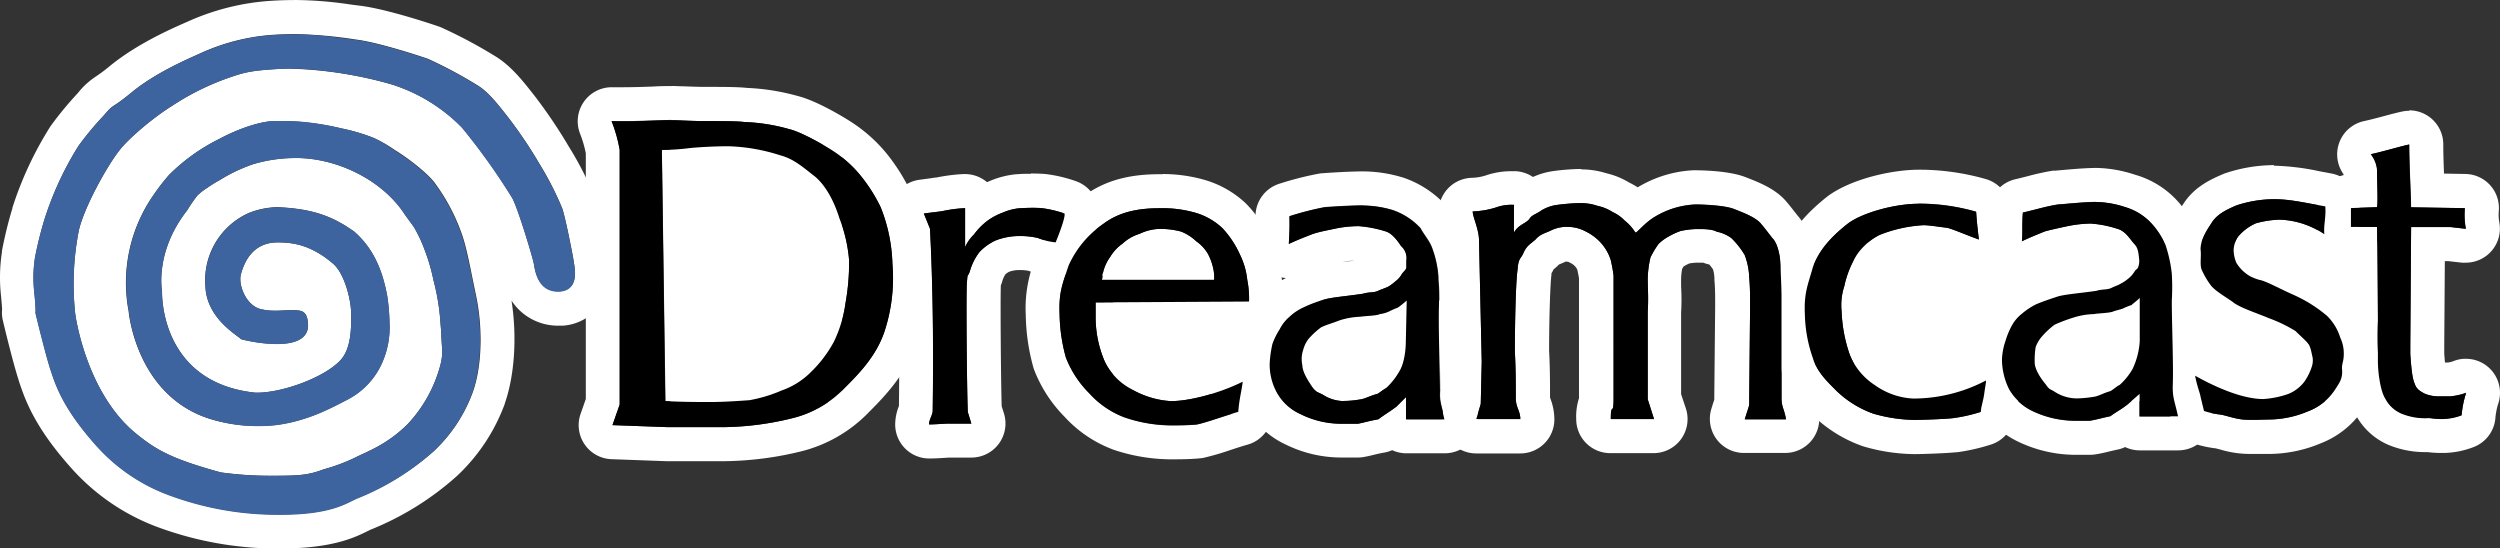 <?xml version="1.0" encoding="UTF-8" standalone="no"?>
<svg
   viewBox="0 0 513.859 112.74"
   version="1.1"
   id="svg55"
   sodipodi:docname="dreamcast.svg"
   width="513.859"
   height="112.74"
   inkscape:version="1.1 (c68e22c387, 2021-05-23)"
   xmlns:inkscape="http://www.inkscape.org/namespaces/inkscape"
   xmlns:sodipodi="http://sodipodi.sourceforge.net/DTD/sodipodi-0.dtd"
   xmlns="http://www.w3.org/2000/svg"
   xmlns:svg="http://www.w3.org/2000/svg"
   xmlns:rdf="http://www.w3.org/1999/02/22-rdf-syntax-ns#"
   xmlns:cc="http://creativecommons.org/ns#"
   xmlns:dc="http://purl.org/dc/elements/1.1/">
  <rect x="0" y="0" width="513.859" height="112.74" fill="#333333" stroke="none"/>
  <defs
     id="defs59" />
  <sodipodi:namedview
     id="namedview57"
     pagecolor="#ffffff"
     bordercolor="#666666"
     borderopacity="1.0"
     inkscape:pageshadow="2"
     inkscape:pageopacity="0.0"
     inkscape:pagecheckerboard="0"
     showgrid="false"
     fit-margin-top="0"
     fit-margin-left="0"
     fit-margin-right="0"
     fit-margin-bottom="0"
     inkscape:zoom="1.113"
     inkscape:cx="256.51393"
     inkscape:cy="55.705301"
     inkscape:window-width="1920"
     inkscape:window-height="1138"
     inkscape:window-x="-8"
     inkscape:window-y="-8"
     inkscape:window-maximized="1"
     inkscape:current-layer="svg55" />
  <title
     id="title2">logo</title>
  <g
     id="Layer_2"
     data-name="Layer 2"
     transform="translate(-243.11,-0.62)">
    <rect
       x="380.88"
       y="30.34"
       width="35.33"
       height="52.91"
       fill="#ffffff"
       id="rect4" />
    <rect
       x="471.88"
       y="62.39"
       width="67.28"
       height="18.31"
       fill="#ffffff"
       id="rect6" />
    <rect
       x="624.1"
       y="50.39"
       width="109.61"
       height="32.66"
       fill="#ffffff"
       id="rect8" />
  </g>
  <g
     id="Layer_1"
     data-name="Layer 1"
     transform="translate(-243.11,-0.62)">
    <path
       d="m 523.29,42.85 a 22,22 0 0 1 6.08,0.92 14,14 0 0 1 5.71,3.69 c 0.93,1.67 1.85,2.59 2.41,4.08 a 21.13,21.13 0 0 1 1.3,5.92 c 0,2 0.18,0.72 0.18,5.53 -0.17,4.79 0.19,13.65 0.19,17.72 -0.18,2.38 0.18,2.76 0.92,6.08 h -7.9 v -4.61 l -2,2 c -1.48,1.12 -2.76,1.84 -3.69,2.59 -2,0.36 -3.14,0.74 -4.24,0.92 h -3.51 a 18.71,18.71 0 0 1 -8.3,-2 10.34,10.34 0 0 1 -4.81,-4.43 11.88,11.88 0 0 1 -1.46,-6.09 23.89,23.89 0 0 1 0.55,-3.87 14.2,14.2 0 0 1 1.48,-3 8.17,8.17 0 0 1 2,-2.58 10.73,10.73 0 0 1 3,-2 26.73,26.73 0 0 1 3.8,-1.44 c 1.66,-0.56 4.61,-0.73 8.3,-1.29 1.13,-0.37 2.22,-0.2 3,-0.56 0.78,-0.36 1.48,-0.55 2.22,-0.92 a 11.5,11.5 0 0 0 1.48,-1.12 4.53,4.53 0 0 0 1.28,-1.47 c 0.38,-0.55 0.75,-0.73 0.93,-1.27 v -1.49 a 3.31,3.31 0 0 0 -1.1,-3 c -0.75,-1.11 -1.84,-2.57 -3.14,-3 a 24.17,24.17 0 0 0 -5.53,-1.08 23.25,23.25 0 0 0 -5,0.54 c -1.84,0.39 -3.31,0.74 -4.61,1.12 -1.3,0.38 -2.76,1 -4.79,2 a 54.56,54.56 0 0 0 0.18,-5.72 61.46,61.46 0 0 1 7.21,-1.85 c 2.37,-0.17 5.67,-0.36 7.89,-0.36 m -3.94,40.21 h 0.09 a 21.77,21.77 0 0 0 3.51,-0.37 c 0.92,-0.18 1.84,-0.73 3.31,-1.11 0.37,-0.19 1.48,-1.1 1.84,-1.28 a 14.08,14.08 0 0 0 2.6,-3.3 c 1.29,-2 1.47,-5.72 1.47,-5.72 l 0.19,-8.89 a 18.52,18.52 0 0 1 -1.84,1.47 15.51,15.51 0 0 0 -1.68,0.73 6.31,6.31 0 0 1 -2,0.59 c -0.74,0.36 -2.95,0.36 -4,0.54 a 15.8,15.8 0 0 0 -4.25,0.74 c -1.84,0.73 -2.76,0.9 -3.87,1.47 a 16.32,16.32 0 0 0 -2.58,2.4 6.46,6.46 0 0 0 -1.17,2.25 5.88,5.88 0 0 0 -0.17,3.14 c 0,1.45 1.24,3.33 2,4.41 0.93,1.3 0.93,1 2.22,1.67 a 7.86,7.86 0 0 0 4.33,1.3 m 3.94,-47.21 c -2.82,0 -6.81,0.26 -8.39,0.38 a 5.57,5.57 0 0 0 -0.82,0.1 65.74,65.74 0 0 0 -8.11,2.08 7,7 0 0 0 -4.83,6.8 c 0,1.66 0,3.34 -0.15,5 a 7,7 0 0 0 6.41,7.56 17.74,17.74 0 0 0 -4,2.78 14.8,14.8 0 0 0 -3.37,4.3 21,21 0 0 0 -2,4.1 6.82,6.82 0 0 0 -0.23,0.77 30.72,30.72 0 0 0 -0.72,5.05 1,1 0 0 1 0,0.17 18.93,18.93 0 0 0 2.33,9.69 17.44,17.44 0 0 0 7.96,7.37 25.83,25.83 0 0 0 11.29,2.66 h 3.53 a 6.92,6.92 0 0 0 1.11,-0.09 c 0.77,-0.13 1.46,-0.29 2.13,-0.46 0.67,-0.17 1.33,-0.32 2.24,-0.48 a 7,7 0 0 0 1.56,-0.48 7,7 0 0 0 2.92,0.64 h 7.9 a 7,7 0 0 0 6.83,-8.53 c -0.2,-0.91 -0.38,-1.61 -0.52,-2.2 a 4,4 0 0 1 -0.25,-1.84 c 0,-0.17 0,-0.34 0,-0.51 0,-1.56 0,-3.74 -0.1,-6 -0.09,-4 -0.2,-8.56 -0.09,-11.41 V 63 a 42.48,42.48 0 0 0 -0.16,-4.82 5.89,5.89 0 0 1 0,-0.71 c 0,-0.16 0,-0.32 0,-0.48 a 27.86,27.86 0 0 0 -1.79,-7.92 18,18 0 0 0 -2.07,-3.8 c -0.29,-0.43 -0.55,-0.81 -0.77,-1.21 a 6.78,6.78 0 0 0 -1,-1.37 21.06,21.06 0 0 0 -8.58,-5.55 l -0.24,-0.07 a 28.42,28.42 0 0 0 -8,-1.22 z m -4.27,18.65 a 15.25,15.25 0 0 1 2.52,-0.33 z m 1.76,18.57 a 9.27,9.27 0 0 1 2.22,-0.36 8.14,8.14 0 0 0 0.85,-0.08 l 0.89,-0.08 H 525 a 5.13,5.13 0 0 1 -0.23,0.8 l -0.11,0.19 a 7.23,7.23 0 0 1 -1,1.3 l -0.52,0.38 c -0.54,0.18 -1,0.36 -1.35,0.5 l -0.36,0.14 a 14.51,14.51 0 0 1 -2.09,0.21 1,1 0 0 1 -0.49,-0.15 c -0.14,-0.09 -0.28,-0.18 -0.43,-0.26 l -0.27,-0.15 c -0.14,-0.23 -0.29,-0.46 -0.38,-0.65 -0.09,-0.19 0,-0.23 0,-0.35 0.18,-0.18 0.36,-0.36 0.56,-0.53 l 0.53,-0.18 c 0.53,-0.18 1.18,-0.4 2,-0.72 z"
       fill="#ffffff"
       id="path11" />
    <path
       d="m 674,42.14 a 19.9,19.9 0 0 1 5.91,1.08 11.92,11.92 0 0 1 5.73,3.71 16,16 0 0 1 2.54,4.07 28,28 0 0 1 1.3,5.92 46.54,46.54 0 0 1 0,5.54 c 0,4.79 0.37,13.63 0.19,17.69 0,2.4 0.36,2.79 1.09,6.09 h -7.9 v -4.61 l -2.29,2 c -1.28,1.08 -2.76,1.82 -3.69,2.56 -1.84,0.38 -2.93,0.73 -4.24,0.93 h -3.3 a 20.45,20.45 0 0 1 -8.49,-2 11.09,11.09 0 0 1 -4.8,-4.42 14,14 0 0 1 -1.48,-6.09 13.19,13.19 0 0 1 0.73,-3.88 16.24,16.24 0 0 1 1.3,-3.14 7.87,7.87 0 0 1 2,-2.38 14.54,14.54 0 0 1 3,-2 c 1.29,-0.54 2.39,-0.92 4.06,-1.47 1.47,-0.56 4.43,-0.73 8.31,-1.29 1.12,-0.37 2,-0.18 3,-0.55 0.73,-0.37 1.47,-0.57 2,-0.92 a 8,8 0 0 0 1.62,-1.14 5.22,5.22 0 0 0 1.29,-1.48 c 0.37,-0.55 0.56,-0.36 0.75,-0.93 a 3.71,3.71 0 0 0 0.19,-1.48 c -0.18,-1.48 -0.18,-2.38 -1.11,-3.3 -0.91,-1.11 -1.85,-2.57 -3.32,-3 a 23.18,23.18 0 0 0 -5.53,-1.1 25.71,25.71 0 0 0 -4.94,0.57 c -1.64,0.35 -3.33,0.71 -4.61,1.08 -1.28,0.58 -2.77,1.12 -4.61,2 0.19,-1.3 0,-3.31 0.19,-5.9 3.15,-0.74 4.81,-1.29 7.2,-1.66 2.18,-0.17 5.68,-0.53 7.9,-0.53 m -3.9,40.37 h 0.11 a 25.79,25.79 0 0 0 3.5,-0.36 c 0.93,-0.18 1.84,-0.75 3.14,-1.11 0.49,-0.19 1.42,-1.1 2,-1.3 a 13.4,13.4 0 0 0 2.64,-3.27 15.42,15.42 0 0 0 1.48,-5.73 v -8.85 c -0.94,0.89 -1.31,1.08 -1.68,1.46 a 13.21,13.21 0 0 0 -1.83,0.74 c -0.55,0.19 -1.29,0.36 -1.84,0.54 -0.74,0.39 -3.14,0.39 -4.07,0.58 a 15,15 0 0 0 -4.25,0.73 33.1,33.1 0 0 0 -3.85,1.46 17.1,17.1 0 0 0 -2.6,2.43 6.85,6.85 0 0 0 -1.32,2.2 17.37,17.37 0 0 0 -0.19,3.14 c 0,1.47 1.28,3.32 2.21,4.43 0.92,1.3 0.92,0.93 2,1.66 a 8.45,8.45 0 0 0 4.51,1.3 M 674,35.14 c -2.07,0 -4.82,0.24 -7,0.43 l -1.45,0.13 h -0.49 a 50.28,50.28 0 0 0 -5.08,1.11 c -0.78,0.2 -1.64,0.42 -2.66,0.66 a 7,7 0 0 0 -5.38,6.31 c -0.11,1.54 -0.11,2.87 -0.11,3.94 0,0.52 0,1.25 0,1.48 a 7,7 0 0 0 6.15,7.94 21.63,21.63 0 0 0 -3.78,2.66 14.62,14.62 0 0 0 -3.67,4.38 23.69,23.69 0 0 0 -1.83,4.36 20.85,20.85 0 0 0 -1.06,5.75 v 0.38 a 21.29,21.29 0 0 0 2.21,9.1 l 0.22,0.41 a 18.08,18.08 0 0 0 7.82,7.2 27.31,27.31 0 0 0 11.37,2.72 h 3.45 a 6.11,6.11 0 0 0 1.05,-0.08 28.34,28.34 0 0 0 2.79,-0.58 c 0.55,-0.13 1.13,-0.27 1.8,-0.41 a 6.73,6.73 0 0 0 1.57,-0.52 6.89,6.89 0 0 0 3,0.68 h 7.9 a 7,7 0 0 0 6.84,-8.51 c -0.24,-1.09 -0.45,-1.88 -0.61,-2.51 a 6.24,6.24 0 0 1 -0.32,-1.93 c 0.11,-2.72 0,-7 -0.08,-11.08 -0.06,-2.46 -0.11,-4.78 -0.11,-6.54 a 51,51 0 0 0 0,-6.18 c 0,-0.11 0,-0.21 0,-0.32 a 35.21,35.21 0 0 0 -1.62,-7.39 4.92,4.92 0 0 0 -0.23,-0.6 22.82,22.82 0 0 0 -3.66,-5.8 18.71,18.71 0 0 0 -9.03,-5.78 26.77,26.77 0 0 0 -7.83,-1.41 z m -4.38,18.76 a 18.11,18.11 0 0 1 2.65,-0.33 c -0.94,0.13 -1.84,0.23 -2.65,0.33 z m 5.2,18.16 0.78,-0.07 h 0.07 a 8.27,8.27 0 0 1 -0.43,1.21 5.72,5.72 0 0 1 -0.7,0.92 c -0.3,0.2 -0.57,0.4 -0.8,0.57 -0.49,0.18 -0.91,0.35 -1.26,0.5 l -0.3,0.12 a 18.91,18.91 0 0 1 -2.14,0.21 1.42,1.42 0 0 1 -0.7,-0.2 l -0.46,-0.29 a 6.54,6.54 0 0 1 -0.55,-0.75 v -0.16 c 0.23,-0.24 0.47,-0.48 0.72,-0.7 0.75,-0.31 1.52,-0.58 2.29,-0.82 h 0.06 a 7.89,7.89 0 0 1 2.27,-0.39 7.48,7.48 0 0 0 1.15,-0.12 z"
       fill="#ffffff"
       id="path13" />
    <path
       d="m 568.12,42.41 a 10.14,10.14 0 0 1 3.32,0.55 9.25,9.25 0 0 1 3.14,1.28 7.94,7.94 0 0 1 2.42,1.67 10.17,10.17 0 0 1 2.24,2.48 0.05,0.05 0 0 0 0.06,0 c 0.37,0 2,-2.11 4.17,-3.36 a 17.51,17.51 0 0 1 8.13,-2.4 c 1.83,0 6.07,0.2 7.9,0.92 1.83,0.72 4.43,1.68 5.54,3 1.11,1.32 1.46,1.84 2.38,3 1.31,1.29 1.69,4.61 1.69,5.92 0,1.47 0.18,3.69 0.18,6.47 v 20.4 c 0,2 0.55,2.23 0.93,4.45 h -8.49 c 1.09,-3.51 0.92,-2.41 0.92,-4.45 l 0.18,-18.61 c 0,-2.59 0,-4.06 -0.18,-6.09 a 14.27,14.27 0 0 0 -0.92,-4.61 16.92,16.92 0 0 0 -2.75,-3.5 7.52,7.52 0 0 0 -3,-1.31 c -0.93,-0.55 -2.77,-0.55 -4.05,-0.55 a 17.91,17.91 0 0 0 -3.34,0.39 14,14 0 0 0 -2.4,1.09 9.21,9.21 0 0 0 -2.19,1.63 18.82,18.82 0 0 0 -1.65,2.76 21.17,21.17 0 0 0 -0.56,4.26 c 0,1.84 0.18,4.24 0,6.8 v 18.09 l 1.3,4.07 h -8.89 c 0,-3.7 0.57,-0.38 0.57,-4.25 V 57.26 a 31.7,31.7 0 0 0 -0.57,-3.15 9.68,9.68 0 0 0 -1.64,-3.11 10.27,10.27 0 0 0 -3.51,-2.8 7.87,7.87 0 0 0 -3.68,-0.95 h -0.25 a 7.32,7.32 0 0 0 -3.25,0.76 c -1.12,0.55 -2.2,0.73 -3.13,1.83 -1,0.92 -1.67,1.12 -2.4,2.56 -0.57,1.48 -1.12,1.11 -1.29,3.53 -0.38,2.38 -0.57,11.06 -0.57,17 0.19,3.51 0.19,6.63 0.19,9.58 0,1.84 0.93,2.58 0.93,4.25 h -4.24 c -0.8,0 -3.15,0 -4.81,0 l 0.92,-3.13 0.2,-8.69 L 547.11,50 c 0,-2.22 -1.29,-4.79 -1.29,-5.92 a 18,18 0 0 0 5.33,-1 9.27,9.27 0 0 1 2.62,-0.37 h 0.52 v 5.72 c 0.92,-1.66 2.39,-1.83 3.15,-2.77 0.55,-0.92 1.29,-0.92 2.57,-1.84 a 8.37,8.37 0 0 1 3.32,-1.11 42.71,42.71 0 0 1 4.79,-0.36 v 0 m 0,-7 H 568 a 46.28,46.28 0 0 0 -5.51,0.42 14.82,14.82 0 0 0 -4.29,1.23 7,7 0 0 0 -3.54,-1.19 h -0.89 a 16.29,16.29 0 0 0 -4.55,0.64 l -0.39,0.12 a 10.42,10.42 0 0 1 -3.22,0.6 7,7 0 0 0 -6.79,7 13.22,13.22 0 0 0 0.8,4.11 14.51,14.51 0 0 1 0.49,1.86 v 0.11 l 0.56,24.74 -0.17,7.59 -0.67,2.24 a 7,7 0 0 0 6.72,9 c 2.16,0 4,0 4.89,0 h 4.16 a 7,7 0 0 0 7,-7 12.09,12.09 0 0 0 -0.89,-4.46 c 0,0 0,-0.07 0,-0.11 0,-2.8 0,-6 -0.19,-9.45 0,-7.28 0.26,-14.26 0.48,-15.68 0,-0.1 0,-0.21 0,-0.31 a 9.11,9.11 0 0 0 0.46,-0.85 c 0.28,-0.22 0.64,-0.51 1,-0.89 a 0.6,0.6 0 0 1 0.08,-0.08 v 0 c 0.35,-0.14 0.82,-0.33 1.35,-0.59 a 0.24,0.24 0 0 1 0.14,0 h 0.19 a 0.93,0.93 0 0 1 0.37,0.1 l 0.31,0.16 a 3.19,3.19 0 0 1 1.08,0.84 3,3 0 0 1 0.35,0.6 l 0.09,0.45 c 0.1,0.47 0.17,0.79 0.24,1.3 v 24.63 a 12.29,12.29 0 0 0 -0.57,4.28 7,7 0 0 0 7,7 h 8.89 a 7,7 0 0 0 6.67,-9.12 l -1,-3 V 64.83 c 0.13,-2 0.08,-3.86 0,-5.36 0,-0.56 0,-1.09 0,-1.57 a 13,13 0 0 1 0.21,-2 c 0.1,-0.17 0.2,-0.35 0.31,-0.52 l 0.21,-0.12 0.14,-0.08 a 7.58,7.58 0 0 1 0.86,-0.42 11,11 0 0 1 1.52,-0.15 c 0.37,0 0.93,0 1.3,0 a 7.53,7.53 0 0 0 1.25,0.38 10.26,10.26 0 0 1 0.76,1 7.44,7.44 0 0 1 0.29,1.82 c 0,0.12 0,0.25 0,0.37 0.15,1.72 0.15,3 0.15,5.45 l -0.18,18.58 v 0.06 c 0,0.17 0,0.32 0,0.46 v 0.06 c -0.15,0.43 -0.34,1 -0.59,1.84 a 7,7 0 0 0 6.68,9.09 h 8.49 a 7,7 0 0 0 6.9,-8.17 19.65,19.65 0 0 0 -0.77,-3 l -0.06,-0.17 V 61.91 c 0,-1.75 -0.07,-3.29 -0.12,-4.52 0,-0.79 -0.06,-1.48 -0.06,-2 0,-1.16 -0.17,-6.93 -3.4,-10.52 l -0.63,-0.8 c -0.44,-0.57 -0.94,-1.22 -1.75,-2.16 -2.17,-2.49 -5.47,-3.78 -7.88,-4.73 l -0.39,-0.15 c -3.3,-1.3 -8.84,-1.41 -10.46,-1.41 h -0.29 A 24.33,24.33 0 0 0 579.94,39 l -0.22,0.12 a 16.55,16.55 0 0 0 -1.78,-1 16,16 0 0 0 -4.66,-1.89 17,17 0 0 0 -5.16,-0.79 z"
       fill="#ffffff"
       id="path15" />
    <path
       d="m 637.51,42.46 a 42.7,42.7 0 0 1 11.78,1.66 c 0.18,2.59 0.37,4 0.57,5.71 -2.59,-0.94 -5,-2 -6.47,-2.41 -1.65,-0.18 -3.69,-0.54 -4.94,-0.54 a 28.4,28.4 0 0 0 -9,2 12.33,12.33 0 0 0 -4.68,4.12 20.35,20.35 0 0 0 -2.58,6.46 12.48,12.48 0 0 0 -0.55,5.15 30.27,30.27 0 0 0 1.67,8.89 13.34,13.34 0 0 0 5.15,6.27 14.81,14.81 0 0 0 7.9,2.77 32.12,32.12 0 0 0 15,-3.72 c 0,0.56 -0.2,1.48 -0.37,2.76 -0.17,1.28 -0.56,2.41 -0.75,3.71 a 33.68,33.68 0 0 1 -5.69,1.28 c -1.68,0.19 -6.46,0.36 -7.9,0.36 a 31.62,31.62 0 0 1 -8.48,-1.29 21,21 0 0 1 -7.47,-4.6 c -1.83,-1.85 -4.07,-3.88 -4.93,-6.82 a 29,29 0 0 1 -1.64,-8.89 c -0.2,-4.43 0.55,-5.92 1.64,-9.77 1.3,-3.88 4.44,-6.82 7.2,-9 3,-2.23 9.59,-4.06 14.58,-4.06 m 0,-7 v 0 c -5.58,0 -14,1.91 -18.78,5.46 l -0.18,0.14 c -3.14,2.52 -7.53,6.54 -9.46,12.27 0,0.11 -0.07,0.22 -0.1,0.33 -0.17,0.61 -0.34,1.15 -0.49,1.66 a 26.77,26.77 0 0 0 -1.41,10.27 36.09,36.09 0 0 0 2,10.79 c 1.32,4.31 4.13,7.11 6.19,9.15 l 0.44,0.45 0.13,0.12 a 28,28 0 0 0 9.95,6.14 l 0.37,0.12 a 38.22,38.22 0 0 0 10.36,1.56 h 0.1 c 1.52,0 6.61,-0.17 8.67,-0.4 h 0.17 a 41.38,41.38 0 0 0 6.81,-1.56 7,7 0 0 0 4.81,-5.67 c 0,-0.31 0.14,-0.72 0.25,-1.18 a 24,24 0 0 0 0.51,-2.62 c 0.06,-0.42 0.12,-0.8 0.17,-1.13 a 16.31,16.31 0 0 0 0.26,-2.54 7,7 0 0 0 -10.27,-6.19 25.18,25.18 0 0 1 -11.5,2.91 7.75,7.75 0 0 1 -4,-1.45 6.61,6.61 0 0 0 -0.68,-0.44 6.58,6.58 0 0 1 -2.06,-2.76 23.42,23.42 0 0 1 -1.17,-6.53 c 0,-0.16 0,-0.32 0,-0.48 a 5.26,5.26 0 0 1 0.24,-2.23 5.89,5.89 0 0 0 0.2,-0.75 13.26,13.26 0 0 1 1.62,-4.11 5.28,5.28 0 0 1 1.69,-1.57 21.75,21.75 0 0 1 6.23,-1.34 c 0.49,0 1.56,0.18 2.22,0.27 l 1.22,0.16 c 0.55,0.18 1.55,0.58 2.32,0.89 0.94,0.38 2,0.81 3.13,1.21 a 7,7 0 0 0 9.34,-7.4 l -0.06,-0.5 c -0.17,-1.45 -0.32,-2.71 -0.47,-4.87 a 7,7 0 0 0 -5.06,-6.26 50,50 0 0 0 -13.7,-1.92 z"
       fill="#ffffff"
       id="path17" />
    <path
       d="m 710.51,41.56 c 3.3,0 6.45,0.76 10.52,1.48 0.18,2.22 -0.38,3.89 -0.2,5.73 a 17.23,17.23 0 0 0 -9.22,-3 20.16,20.16 0 0 0 -4.81,0.74 9.94,9.94 0 0 0 -3.69,2.76 5.1,5.1 0 0 0 -0.92,2.77 6.94,6.94 0 0 0 0.55,2.58 7.93,7.93 0 0 0 2.83,2.78 11.19,11.19 0 0 0 1.84,0.73 c 1.31,0.19 4.25,1.84 7.19,3.14 a 28.52,28.52 0 0 1 6.77,4.26 10.65,10.65 0 0 1 2.76,4.47 7.61,7.61 0 0 1 0.73,3.31 c 0,1.66 -0.37,1.84 -0.37,3 0.19,2 -0.36,2.78 -1.46,4.44 a 11.32,11.32 0 0 1 -5.54,4.42 20.84,20.84 0 0 1 -7.74,1.67 c -0.87,0 -2.39,0.08 -3.79,0.08 a 18.55,18.55 0 0 1 -1.92,-0.08 c -1.64,-0.18 -3.15,-0.75 -4.44,-1 a 16.43,16.43 0 0 1 -3.47,-0.7 l -0.73,-3 c 0,-0.38 -0.74,-2.21 -1.1,-4.25 4.93,2.78 10.14,4.8 14,4.8 a 18.94,18.94 0 0 0 5.16,-1.05 7.84,7.84 0 0 0 3.33,-2.56 11.62,11.62 0 0 0 1.48,-3 4,4 0 0 0 0.17,-2 c -0.17,-0.57 -0.37,-2.22 -0.92,-2.78 -0.37,-0.56 -1.85,-1.83 -2.57,-2.58 A 30.27,30.27 0 0 0 709.41,66 c -2.58,-1.09 -6.09,-2.2 -7.36,-3.31 -1.32,-0.93 -3.52,-2.21 -4.44,-3.32 a 16.52,16.52 0 0 1 -2,-3.41 c -0.36,-1.11 0,-2.77 -0.19,-4.08 0,-1.84 1.1,-3.7 2.21,-5.34 1.09,-1.84 3,-2.77 5.16,-3.7 a 25.18,25.18 0 0 1 7.75,-1.28 m 0,-7 h -0.06 a 32.05,32.05 0 0 0 -9.9,1.64 4.65,4.65 0 0 0 -0.52,0.2 c -2.89,1.22 -6.14,2.82 -8.33,6.37 -1.65,2.46 -3.31,5.45 -3.31,9.11 a 6.54,6.54 0 0 0 0.06,0.89 c 0,0.15 0,0.47 0,0.71 a 13.32,13.32 0 0 0 0.48,4.61 6,6 0 0 0 0.27,0.7 22.8,22.8 0 0 0 2.9,4.87 l 0.15,0.18 a 21.29,21.29 0 0 0 4.8,3.91 l 0.79,0.53 a 25.94,25.94 0 0 0 6.69,3.31 c 0.79,0.3 1.53,0.59 2.16,0.86 l 0.29,0.11 a 22.65,22.65 0 0 1 3.65,1.75 l 0.56,0.53 v 0 a 0.35,0.35 0 0 0 -0.05,0.08 0.92,0.92 0 0 1 -0.22,0.17 12.22,12.22 0 0 1 -2.8,0.57 c -1.84,-0.08 -5.46,-1.13 -10.4,-3.9 a 7,7 0 0 0 -10.31,7.34 32.37,32.37 0 0 0 1,4 l 0.09,0.31 c 0,0.12 0.05,0.25 0.08,0.37 l 0.74,3 a 7,7 0 0 0 4.67,5 23.26,23.26 0 0 0 4.53,1 l 0.87,0.22 a 21,21 0 0 0 6.55,0.92 c 0.89,0 1.77,0 2.55,0 h 1.24 0.14 a 27.75,27.75 0 0 0 10.2,-2.17 18.52,18.52 0 0 0 8.78,-7.06 l 0.09,-0.15 a 12.06,12.06 0 0 0 2.55,-7.94 13.13,13.13 0 0 0 0.35,-3.14 14.71,14.71 0 0 0 -1.2,-5.89 17.61,17.61 0 0 0 -4.46,-6.93 l -0.3,-0.28 a 35,35 0 0 0 -7.74,-5 7,7 0 0 0 9.64,-7.19 9.72,9.72 0 0 1 0.09,-1.23 23.12,23.12 0 0 0 0.12,-4.34 7,7 0 0 0 -5.76,-6.33 l -2.4,-0.45 a 50,50 0 0 0 -9.34,-1.14 z m 7.09,20.44 -0.18,-0.08 c -0.91,-0.4 -1.85,-0.86 -2.76,-1.3 l -1.08,-0.52 a 10.14,10.14 0 0 1 3.29,1.47 7.74,7.74 0 0 0 0.73,0.43 z"
       fill="#ffffff"
       id="path19" />
    <path
       d="m 738.33,30.34 c 0,4.24 0.37,10.51 0.37,12.9 l 11.07,0.18 a 15.85,15.85 0 0 0 0.2,4.24 l -3.14,-0.36 h -8.13 l -0.17,24.15 v 2 c 0.17,2.22 0.35,4.93 0.92,6.08 0.36,1.12 1.1,1.49 2,2 a 7.34,7.34 0 0 0 2.77,0.57 h 2.41 a 12.38,12.38 0 0 0 3.39,-0.78 20.61,20.61 0 0 0 -0.93,4.61 11.39,11.39 0 0 1 -3.69,0.75 h -0.45 a 16.22,16.22 0 0 1 -2.51,-0.19 h -0.85 a 12.88,12.88 0 0 1 -4.86,-1 6.76,6.76 0 0 1 -3.32,-3.14 c -0.93,-1.46 -1.48,-5.16 -1.48,-7.73 v -1.55 c -0.11,-2.2 -0.11,-4.41 0,-6.61 l -0.18,-19.2 h -5.36 v -3.87 l 5.36,-0.19 c 0.18,-1.08 0,-4.79 0,-7.56 a 6,6 0 0 0 -1.3,-3.32 c 2.58,-0.56 6.28,-1.67 7.9,-2 M 750,81.39 v 0 m -11.67,-58 a 7.15,7.15 0 0 0 -1.3,0.12 c -1,0.2 -2.43,0.57 -4,1 -1.36,0.36 -2.91,0.77 -4,1 a 7,7 0 0 0 -4.22,10.92 v 0.19 a 7,7 0 0 0 -5.37,6.81 v 3.87 a 7,7 0 0 0 5.43,6.82 l 0.11,12.24 c -0.11,2.3 -0.11,4.63 0,6.93 v 1.51 c 0,0.74 0.07,7.18 2.37,11.15 a 13.81,13.81 0 0 0 6.54,6.05 l 0.17,0.07 a 19.71,19.71 0 0 0 7.51,1.48 h 0.52 a 22.55,22.55 0 0 0 2.84,0.17 h 0.64 a 17.9,17.9 0 0 0 6,-1.22 7,7 0 0 0 4.45,-5.93 14,14 0 0 1 0.55,-2.87 7,7 0 0 0 -6.45,-9.33 h -0.59 a 6.8,6.8 0 0 0 -2.21,0.51 5.67,5.67 0 0 1 -1.08,0.26 h -0.58 c -0.06,-0.63 -0.11,-1.29 -0.15,-1.76 v -1.9 l 0.12,-17.18 h 0.77 l 2.74,0.31 a 7.34,7.34 0 0 0 0.81,0 7,7 0 0 0 6.88,-8.27 8.74,8.74 0 0 1 -0.11,-2.34 7,7 0 0 0 -6.85,-7.62 l -4.41,-0.08 c -0.08,-2.09 -0.15,-4.25 -0.15,-6 a 7,7 0 0 0 -7,-7 z"
       fill="#ffffff"
       id="path21" />
    <path
       d="m 482.1,43.41 a 24.69,24.69 0 0 1 6.67,0.93 13.72,13.72 0 0 1 5.54,3.14 19.9,19.9 0 0 1 3.69,5.52 15.45,15.45 0 0 1 1.48,5.16 19.44,19.44 0 0 1 0.36,4.44 l -31.53,0.18 v 3.16 a 23.17,23.17 0 0 0 1.83,8.88 12.42,12.42 0 0 0 5.35,5.68 18.34,18.34 0 0 0 8.31,2.57 c 3.53,0 9.56,-1.43 14.71,-4 -0.18,1.65 -0.74,3.67 -0.92,6.25 -2.57,0.72 -6.64,2.2 -8.48,2.57 -1.83,0.18 -3.69,0.18 -5.53,0.18 A 30.19,30.19 0 0 1 474.17,86.41 18.53,18.53 0 0 1 467,81.45 21.2,21.2 0 0 1 462.19,74.09 35.11,35.11 0 0 1 460.9,65.2 c -0.18,-4.44 0.56,-6.09 1.85,-10 A 20.74,20.74 0 0 1 470,46.56 c 3,-2.22 6.65,-3.14 11.43,-3.14 h 0.71 M 469.6,57.09 v 0 c 0,0 0.21,0 0,1.06 h 23.05 a 7.93,7.93 0 0 0 -0.18,-2.38 11.53,11.53 0 0 0 -1.1,-3 8.25,8.25 0 0 0 -2.37,-2.55 9.63,9.63 0 0 0 -3.12,-2 16.52,16.52 0 0 0 -4.2,-0.55 h -0.25 a 10,10 0 0 0 -4.06,1 9,9 0 0 0 -3.5,2 9.11,9.11 0 0 0 -2.58,2.77 8.87,8.87 0 0 0 -1.48,3.3 l -0.18,0.37 m 12.5,-20.68 h -0.8 c -6.43,0 -11.34,1.44 -15.42,4.46 a 27.56,27.56 0 0 0 -9.51,11.54 q -0.14,0.3 -0.24,0.6 l -0.35,1 a 27,27 0 0 0 -1.86,11.34 42.4,42.4 0 0 0 1.52,10.63 c 0.06,0.22 0.13,0.44 0.21,0.65 a 28.19,28.19 0 0 0 6.26,9.65 25.7,25.7 0 0 0 9.77,6.65 l 0.2,0.08 a 37.35,37.35 0 0 0 11.61,2 h 0.1 c 2,0 4,0 6.21,-0.21 a 6,6 0 0 0 0.72,-0.11 55.33,55.33 0 0 0 5.49,-1.6 c 1.25,-0.41 2.54,-0.83 3.48,-1.09 a 7,7 0 0 0 5.1,-6.26 28.42,28.42 0 0 1 0.48,-3.35 c 0.15,-0.85 0.31,-1.72 0.41,-2.63 a 7,7 0 0 0 -3,-6.51 7,7 0 0 0 -7.15,-0.49 31,31 0 0 1 -11.59,3.28 12,12 0 0 1 -5,-1.74 5.42,5.42 0 0 1 -2.2,-2.32 15.71,15.71 0 0 1 -0.73,-2.23 l 24.08,-0.13 a 7,7 0 0 0 6.95,-6.76 26.84,26.84 0 0 0 -0.42,-5.73 22.27,22.27 0 0 0 -2.08,-7.15 26.68,26.68 0 0 0 -5,-7.38 c -0.09,-0.09 -0.18,-0.19 -0.28,-0.28 a 20.78,20.78 0 0 0 -8.37,-4.74 31.52,31.52 0 0 0 -8.61,-1.21 z"
       fill="#ffffff"
       id="path23" />
    <path
       d="m 498.59,79 v 0 m 0,0 v 0 0 0 m 0,-7 h -0.05 a 7,7 0 0 0 -6.93,6 v 0.22 a 7,7 0 1 0 7,-6.24 z m 0,14 z"
       fill="#ffffff"
       id="path25" />
    <path
       d="m 455,43.32 c 0.77,0 1.54,0 2.31,0.08 a 23.45,23.45 0 0 1 4.61,1.1 c 0.18,1.1 -1.84,5.92 -1.84,5.92 a 13.76,13.76 0 0 1 -3.69,-0.91 16.09,16.09 0 0 0 -3.52,-0.39 h -0.54 a 13.24,13.24 0 0 0 -4.61,0.92 10.74,10.74 0 0 0 -3.31,2.39 11.88,11.88 0 0 0 -2,4.07 c -0.57,1.31 -0.38,0.19 -0.57,2.22 -0.18,2.21 0,22 0.19,26.57 l 0.73,2.38 h -4.53 c -0.84,0 -2.75,0.19 -4.15,0.19 0,-1 0.75,-2 0.75,-2.77 0.2,-14 0,-24.68 -0.37,-33.57 L 434.28,47.64 433,44.51 c 1.29,-0.2 3.14,-0.36 4.06,-0.55 a 28.57,28.57 0 0 1 4.42,-0.56 v 8 a 8.41,8.41 0 0 1 1.83,-2.59 13.56,13.56 0 0 1 2.75,-2.81 12.79,12.79 0 0 1 3.14,-1.67 11.17,11.17 0 0 1 3.5,-0.91 c 0.77,0 1.54,-0.08 2.31,-0.08 m 0,-7 c -0.91,0 -1.84,0 -2.76,0.09 h -0.21 a 18.06,18.06 0 0 0 -5.45,1.38 l -0.61,0.25 a 7,7 0 0 0 -4.53,-1.66 h -0.37 a 37.1,37.1 0 0 0 -5.45,0.7 c -0.25,0 -1.11,0.15 -1.67,0.22 l -2,0.27 a 7,7 0 0 0 -5.41,9.59 l 0.82,2 0.12,2.66 c 0.42,9.73 0.54,20.29 0.39,32.23 a 10.41,10.41 0 0 0 -0.77,3.79 7,7 0 0 0 7,7 c 1,0 2.07,-0.06 3,-0.12 l 1.13,-0.07 h 4.54 a 7,7 0 0 0 6.69,-9.06 L 449,84.13 c -0.17,-5.75 -0.29,-22.64 -0.17,-24.82 v -0.05 a 6.24,6.24 0 0 0 0.3,-0.86 5.22,5.22 0 0 1 0.64,-1.4 3.65,3.65 0 0 1 0.76,-0.52 6,6 0 0 1 1.93,-0.35 h 0.43 a 9.28,9.28 0 0 1 1.58,0.14 21.31,21.31 0 0 0 4.86,1.12 6.78,6.78 0 0 0 0.77,0 7,7 0 0 0 6.45,-4.3 c 2.8,-6.68 2.5,-8.53 2.3,-9.75 a 7,7 0 0 0 -4.59,-5.48 29.48,29.48 0 0 0 -6,-1.44 l -0.47,-0.05 c -0.92,-0.06 -1.85,-0.09 -2.77,-0.09 z"
       fill="#ffffff"
       id="path27" />
    <path
       d="m 381.14,25.32 c 1.48,0 3.88,0.19 7.2,0.19 3.32,0 6.28,0 7.74,0.19 a 38.39,38.39 0 0 1 9.23,1.46 c 2.39,0.56 7,3.14 9.21,4.61 a 24.37,24.37 0 0 1 5.93,5.53 32.91,32.91 0 0 1 3.67,5.93 33.66,33.66 0 0 1 2.41,11.64 35.05,35.05 0 0 1 -1.67,14 c -1.65,4.81 -4.94,8.3 -8.1,11.45 A 22.12,22.12 0 0 1 406,86.57 61.36,61.36 0 0 1 392.18,88.41 h -12 L 369,88 370.48,83.77 V 31.43 a 29.6,29.6 0 0 0 -1.67,-5.92 c 0.76,0 1.61,0 2.51,0 3.52,0 7.79,-0.24 9.84,-0.24 m 8.09,57.93 c 2.41,0 5.36,-0.19 7.9,-0.37 a 29.51,29.51 0 0 0 6.64,-2 15.76,15.76 0 0 0 5.93,-3.7 25.51,25.51 0 0 0 4.79,-6.28 26,26 0 0 0 2.39,-7.9 47.19,47.19 0 0 0 0.75,-8.88 31.2,31.2 0 0 0 -2,-8.68 c -0.92,-3 -2.57,-6.45 -4.94,-8.48 -2.57,-2 -4.42,-3.68 -7.18,-4.41 a 38.17,38.17 0 0 0 -10.7,-1.87 c -2.77,0 -6.29,0.2 -7.95,0.38 a 47.64,47.64 0 0 1 -5.72,0.38 l 0.74,51.66 c 3.48,0.19 6.45,0.19 9.39,0.19 M 381.2,18.31 c -1,0 -2.35,0 -3.91,0.1 -1.9,0.07 -4.06,0.14 -5.93,0.14 -0.84,0 -1.56,0 -2.13,0 h -0.38 a 7,7 0 0 0 -6.5,9.58 23,23 0 0 1 1.17,4 v 50.5 l -1.09,3.11 a 7,7 0 0 0 6.29,9.26 l 11.22,0.41 h 12.37 a 68.93,68.93 0 0 0 15.4,-2 29.05,29.05 0 0 0 14.05,-8.13 c 3.61,-3.59 7.62,-7.94 9.72,-14.08 v -0.06 a 41.63,41.63 0 0 0 2,-16.61 40.69,40.69 0 0 0 -2.9,-13.86 c -0.06,-0.14 -0.12,-0.29 -0.19,-0.43 A 39.76,39.76 0 0 0 426,33 31.33,31.33 0 0 0 418.39,25.9 c -1.83,-1.22 -7.4,-4.56 -11.28,-5.54 a 45.83,45.83 0 0 0 -10.46,-1.67 c -1.82,-0.2 -4.4,-0.21 -8.3,-0.21 -1.85,0 -3.42,-0.07 -4.69,-0.12 -0.95,0 -1.77,-0.07 -2.51,-0.07 z m 5.05,19.6 c 1.49,-0.13 4.15,-0.28 6.48,-0.28 a 31.22,31.22 0 0 1 8.62,1.52 l 0.39,0.11 c 0.9,0.24 1.83,0.94 3.52,2.27 l 1,0.78 a 12.87,12.87 0 0 1 2.71,5.15 c 0.05,0.17 0.11,0.33 0.17,0.49 a 24.39,24.39 0 0 1 1.57,6.47 40.69,40.69 0 0 1 -0.65,7.3 c 0,0.09 0,0.19 0,0.28 a 19.58,19.58 0 0 1 -1.68,5.65 19.15,19.15 0 0 1 -3.42,4.43 l -0.09,0.09 a 8.87,8.87 0 0 1 -3.29,2 4.71,4.71 0 0 0 -0.52,0.21 22.3,22.3 0 0 1 -4.72,1.48 c -2.46,0.17 -5,0.33 -7,0.33 h -2.49 L 386.3,37.86 Z"
       fill="#ffffff"
       id="path29" />
    <path
       d="m 303.57,7.62 a 91.39,91.39 0 0 1 12.67,1.12 c 5.09,0.62 14.81,3.95 14.81,3.95 a 91.48,91.48 0 0 1 10.15,5.42 c 2.36,1.4 4.47,4.21 6.66,7 a 94.24,94.24 0 0 1 6.2,9.28 64.41,64.41 0 0 1 4.64,9.1 c 0.7,2.15 2.28,10.15 2.36,11 0.08,0.85 1.32,5.69 -2.88,6 h -0.34 c -4.24,0 -4.75,-4.33 -5,-5.69 -0.25,-1.36 -3.32,-11.59 -4.47,-13.57 A 132.14,132.14 0 0 0 338.05,26.78 35.06,35.06 0 0 0 323.69,18 83.22,83.22 0 0 0 302.82,14.74 h -1.36 c -5.77,0.27 -7.7,0.64 -10.24,1.49 a 52.88,52.88 0 0 0 -12.84,6.21 c -3.14,1.93 -8.39,6.15 -10.66,9 -2.72,3.44 -7.36,11.93 -8.41,16.56 a 57.11,57.11 0 0 0 -0.74,17.16 c 0,0 2.16,16.46 12.83,24.84 4.12,3.32 7.53,5.08 17.08,7.71 a 73.47,73.47 0 0 0 10,0.69 h 1 c 5.43,0 7.1,-0.18 10.16,-1.32 a 37.76,37.76 0 0 0 6.44,-2.4 c 2.37,-1.23 6.4,-2.54 10.77,-6.84 A 28.34,28.34 0 0 0 333.53,76 c 0.79,-2.81 0.35,-3.69 0.26,-7.27 -0.1,-1.19 -0.18,-2.17 -0.26,-3.16 a 45.85,45.85 0 0 0 -1.32,-7.35 39.21,39.21 0 0 0 -1.84,-6.3 28.48,28.48 0 0 0 -2.19,-4.64 c -0.61,-0.87 -1.13,-1.55 -1.83,-2.53 -4.46,-6.92 -13.4,-11.39 -21.62,-11.65 h -0.94 a 30.19,30.19 0 0 0 -8.65,1.27 33,33 0 0 0 -6.82,3.24 24.41,24.41 0 0 0 -2.54,1.57 13.2,13.2 0 0 0 -2.1,1.62 31.86,31.86 0 0 0 -2.1,3.06 c -6.74,8.58 -5.16,16.64 -5.16,16.64 0,0 -0.7,18.72 19.16,20.83 h 0.4 c 5.14,0 13.78,-3.08 17.11,-6.67 2.1,-2.25 2.28,-6.29 2.19,-9.87 -0.09,-2.87 -1.41,-7.9 -3.59,-9.87 -4.82,-4.21 -8.75,-4.38 -10.86,-4.47 h -0.69 c -2.65,0 -6.09,1.12 -7.54,6.67 -0.52,2.15 1.15,6.48 4.3,7.09 a 12.32,12.32 0 0 0 2.82,0.28 c 1.34,0 2.56,-0.14 3.37,-0.14 a 2.83,2.83 0 0 1 0.54,0 c 1.14,0.16 2.8,-0.18 2.8,3.32 -0.16,2.88 -3.21,3.65 -6.4,3.65 a 30,30 0 0 1 -7.37,-1 c -1.05,-1 -7.09,-4.38 -7.34,-10.86 a 15.15,15.15 0 0 1 8.88,-15.05 16.9,16.9 0 0 1 6,-1.22 c 5,0.25 8.59,1 12.26,2.88 0.62,0.35 1.31,0.7 2.1,1.23 l 1.25,0.83 c 4.29,3.68 6,8.54 6.91,13.48 a 42.08,42.08 0 0 1 0.44,5.25 18,18 0 0 1 -1.48,8.23 15.61,15.61 0 0 1 -7.1,7.62 c -3.24,1.66 -8.05,4.37 -14.61,5.25 A 33.36,33.36 0 0 1 286.04,86.65 C 271,81.74 269.54,64.59 269.54,64.59 a 31.51,31.51 0 0 1 5.25,-24.08 41.76,41.76 0 0 1 3.07,-3.95 39.16,39.16 0 0 1 10.24,-7.34 c 5.6,-3 9.79,-3.68 11,-3.68 h 2.21 c 0.92,0 2,0 3.22,0.1 a 55.36,55.36 0 0 1 8.69,1.36 38.55,38.55 0 0 1 6.78,2 27.92,27.92 0 0 1 4.28,2.46 c 2.72,1.66 7.1,5 8.5,7.18 a 39.7,39.7 0 0 1 5.43,10.58 c 1,3.06 1.74,7.41 2.8,12.35 1.49,7.35 1,14.88 -0.7,19.61 a 31.27,31.27 0 0 1 -8,12.14 53.17,53.17 0 0 1 -15.73,9.68 c -2.09,0.84 -5.05,3.34 -15.86,3.34 h -1.64 A 64.17,64.17 0 0 1 278.24,102.48 37.37,37.37 0 0 1 262.83,92.1 c -6.73,-7.53 -8.26,-12.25 -9.35,-15.58 -1.09,-3.33 -3.08,-11.65 -3.08,-11.65 0,0 0.18,-0.08 -0.25,-4.37 a 26.88,26.88 0 0 1 0.17,-7 76.19,76.19 0 0 1 2,-8 66.23,66.23 0 0 1 6.91,-14.88 62.1,62.1 0 0 1 5.08,-6.13 c 2.59,-3 1.1,-1 5.92,-4.94 4.82,-3.94 11.29,-6.73 14.1,-8 a 42.85,42.85 0 0 1 15.05,-3.79 c 1.51,-0.09 2.92,-0.13 4.22,-0.13 m 0,-7 c -1.51,0 -3.08,0.05 -4.67,0.15 a 49.35,49.35 0 0 0 -17.46,4.38 l -0.17,0.07 c -3.26,1.43 -10,4.42 -15.49,8.86 a 34.66,34.66 0 0 1 -3,2.26 15.5,15.5 0 0 0 -3.69,3.39 71.69,71.69 0 0 0 -5.56,6.73 c -0.09,0.13 -0.18,0.26 -0.26,0.4 a 72.8,72.8 0 0 0 -7.64,16.45 0.49,0.49 0 0 0 0,0.11 85,85 0 0 0 -2.15,8.77 2,2 0 0 0 0,0.24 34.12,34.12 0 0 0 -0.21,8.8 c 0.17,1.76 0.23,2.63 0.24,3 a 6.93,6.93 0 0 0 0.16,2.26 c 0.21,0.89 2.08,8.72 3.24,12.23 v 0.05 c 1.24,3.76 3.11,9.42 10.78,18 a 44.44,44.44 0 0 0 18.26,12.35 71.09,71.09 0 0 0 23.02,4.23 c 0.58,0 1.18,0 1.76,0 10.71,0 15.36,-2.31 17.86,-3.55 l 0.61,-0.3 a 59.91,59.91 0 0 0 17.86,-11.11 38.45,38.45 0 0 0 9.8,-14.85 v -0.07 c 2,-5.76 2.51,-13.65 1.36,-21.07 a 11.38,11.38 0 0 0 9.61,5.15 c 0.23,0 0.46,0 0.7,0 h 0.23 a 10.19,10.19 0 0 0 7.28,-3.78 c 2.94,-3.74 2.25,-8.23 2,-9.92 V 53.71 A 119.94,119.94 0 0 0 365.41,41.34 67.33,67.33 0 0 0 360,30.71 102.24,102.24 0 0 0 353.43,20.9 l -0.06,-0.09 -0.36,-0.46 c -2.39,-3.06 -4.86,-6.22 -8.18,-8.22 A 98.12,98.12 0 0 0 333.93,6.32 4.73,4.73 0 0 0 333.31,6.07 C 332.24,5.7 322.73,2.48 317.08,1.79 316.34,1.7 315.61,1.61 314.86,1.5 A 80.14,80.14 0 0 0 303.56,0.62 Z M 300,57.44 h 0.59 -0.61 v 0 z"
       fill="#ffffff"
       id="path31" />
    <g
       id="Calque_1"
       data-name="Calque 1">
      <path
         d="m 508,50.78 c 2,-0.92 3.52,-1.47 4.79,-2 1.27,-0.53 2.77,-0.73 4.61,-1.12 a 23.25,23.25 0 0 1 5,-0.54 24.17,24.17 0 0 1 5.53,1.08 c 1.3,0.39 2.39,1.85 3.14,3 a 3.31,3.31 0 0 1 1.1,3 v 1.49 c -0.18,0.54 -0.55,0.72 -0.93,1.27 a 4.53,4.53 0 0 1 -1.24,1.43 11.5,11.5 0 0 1 -1.48,1.12 c -0.74,0.37 -1.47,0.55 -2.22,0.92 -0.75,0.37 -1.84,0.19 -3,0.56 -3.69,0.56 -6.64,0.73 -8.3,1.29 a 26.73,26.73 0 0 0 -3.88,1.48 10.73,10.73 0 0 0 -3,2 8.17,8.17 0 0 0 -2,2.58 14.2,14.2 0 0 0 -1.48,3 23.89,23.89 0 0 0 -0.55,3.87 11.88,11.88 0 0 0 1.46,6.09 10.34,10.34 0 0 0 4.81,4.43 18.71,18.71 0 0 0 8.3,2 h 3.51 c 1.1,-0.18 2.2,-0.56 4.24,-0.92 0.93,-0.75 2.21,-1.47 3.69,-2.59 l 2,-2 v 4.61 h 7.9 c -0.74,-3.32 -1.1,-3.7 -0.92,-6.08 0,-4.07 -0.36,-12.93 -0.19,-17.72 0,-4.81 -0.18,-3.49 -0.18,-5.53 a 21.13,21.13 0 0 0 -1.3,-5.92 C 536.85,50.09 535.93,49.17 535,47.5 a 14,14 0 0 0 -5.71,-3.69 22,22 0 0 0 -6.08,-0.92 c -2.22,0 -5.52,0.19 -7.89,0.36 a 61.46,61.46 0 0 0 -7.21,1.85 54.56,54.56 0 0 1 -0.11,5.68 z m 20.1,29.52 c -0.36,0.18 -1.47,1.09 -1.84,1.28 -1.47,0.38 -2.39,0.93 -3.31,1.11 a 21.77,21.77 0 0 1 -3.51,0.37 8,8 0 0 1 -4.42,-1.3 c -1.29,-0.72 -1.29,-0.37 -2.22,-1.67 -0.73,-1.08 -2,-3 -2,-4.41 a 5.88,5.88 0 0 1 0.17,-3.14 6.46,6.46 0 0 1 1.06,-2.21 16.32,16.32 0 0 1 2.58,-2.4 c 1.11,-0.57 2,-0.74 3.87,-1.47 a 15.8,15.8 0 0 1 4.25,-0.74 c 1.1,-0.18 3.31,-0.18 4,-0.54 a 6.31,6.31 0 0 0 2,-0.59 15.51,15.51 0 0 1 1.68,-0.73 18.52,18.52 0 0 0 1.84,-1.47 l -0.19,8.89 c 0,0 -0.06,3.72 -1.36,5.72 a 14.08,14.08 0 0 1 -2.6,3.3 z"
         id="path33" />
      <path
         d="m 658.69,50.23 c 1.84,-0.92 3.33,-1.46 4.61,-2 1.28,-0.37 3,-0.73 4.61,-1.08 a 25.71,25.71 0 0 1 4.94,-0.57 23.18,23.18 0 0 1 5.53,1.1 c 1.47,0.39 2.41,1.85 3.32,3 0.93,0.92 0.93,1.82 1.11,3.3 a 3.71,3.71 0 0 1 -0.19,1.48 c -0.19,0.57 -0.38,0.38 -0.75,0.93 a 5.22,5.22 0 0 1 -1.29,1.48 8,8 0 0 1 -1.58,1.06 c -0.56,0.35 -1.3,0.55 -2,0.92 -0.93,0.37 -1.84,0.18 -3,0.55 -3.88,0.56 -6.84,0.73 -8.31,1.29 -1.67,0.55 -2.77,0.93 -4.06,1.47 a 14.54,14.54 0 0 0 -3,2 7.87,7.87 0 0 0 -2,2.38 16.24,16.24 0 0 0 -1.3,3.14 13.19,13.19 0 0 0 -0.73,3.88 14,14 0 0 0 1.48,6.09 11.09,11.09 0 0 0 4.8,4.42 20.45,20.45 0 0 0 8.49,2 h 3.3 c 1.31,-0.2 2.4,-0.55 4.24,-0.93 0.93,-0.74 2.41,-1.48 3.69,-2.56 l 2.29,-2 v 4.61 h 7.9 c -0.73,-3.3 -1.09,-3.69 -1.09,-6.09 0.18,-4.06 -0.19,-12.9 -0.19,-17.69 a 46.54,46.54 0 0 0 0,-5.54 28,28 0 0 0 -1.3,-5.92 16,16 0 0 0 -2.56,-4.07 11.92,11.92 0 0 0 -5.73,-3.71 19.9,19.9 0 0 0 -5.92,-1.03 c -2.22,0 -5.72,0.36 -7.9,0.53 -2.39,0.37 -4.05,0.92 -7.2,1.66 -0.21,2.59 -0.02,4.6 -0.21,5.9 z m 20.11,29.51 c -0.55,0.2 -1.48,1.11 -2,1.3 -1.3,0.36 -2.21,0.93 -3.14,1.11 a 25.79,25.79 0 0 1 -3.5,0.36 8.46,8.46 0 0 1 -4.62,-1.3 c -1.11,-0.73 -1.11,-0.36 -2,-1.66 -0.93,-1.11 -2.21,-3 -2.21,-4.43 a 17.37,17.37 0 0 1 0.19,-3.14 6.85,6.85 0 0 1 1.28,-2.18 17.1,17.1 0 0 1 2.6,-2.43 33.1,33.1 0 0 1 3.85,-1.46 15,15 0 0 1 4.25,-0.73 c 0.93,-0.19 3.33,-0.19 4.07,-0.58 0.55,-0.18 1.29,-0.35 1.84,-0.54 a 13.21,13.21 0 0 1 1.83,-0.74 c 0.37,-0.38 0.74,-0.57 1.68,-1.46 v 8.88 a 15.42,15.42 0 0 1 -1.48,5.73 13.4,13.4 0 0 1 -2.64,3.27 z"
         id="path35" />
      <path
         d="m 546.55,86.76 0.92,-3.13 0.2,-8.69 L 547.11,50 c 0,-2.22 -1.3,-4.79 -1.3,-5.92 a 18,18 0 0 0 5.34,-1 9.79,9.79 0 0 1 3.14,-0.36 v 5.72 c 0.92,-1.66 2.39,-1.83 3.15,-2.77 0.55,-0.92 1.29,-0.92 2.57,-1.84 a 8.37,8.37 0 0 1 3.32,-1.11 42.71,42.71 0 0 1 4.79,-0.36 10.14,10.14 0 0 1 3.32,0.55 9.25,9.25 0 0 1 3.14,1.28 7.94,7.94 0 0 1 2.42,1.72 10.17,10.17 0 0 1 2.24,2.48 c 0.18,0.38 1.83,-2 4.23,-3.32 a 17.51,17.51 0 0 1 8.13,-2.4 c 1.83,0 6.07,0.2 7.9,0.92 1.83,0.72 4.43,1.68 5.54,3 1.11,1.32 1.46,1.84 2.38,3 1.31,1.29 1.69,4.61 1.69,5.92 0,1.47 0.18,3.69 0.18,6.47 v 20.4 c 0,2 0.55,2.23 0.93,4.45 h -8.49 c 1.09,-3.51 0.92,-2.41 0.92,-4.45 l 0.18,-18.61 c 0,-2.59 0,-4.06 -0.18,-6.09 a 14.27,14.27 0 0 0 -0.92,-4.61 16.92,16.92 0 0 0 -2.75,-3.5 7.52,7.52 0 0 0 -3,-1.31 c -0.93,-0.55 -2.77,-0.55 -4.05,-0.55 a 17.91,17.91 0 0 0 -3.34,0.39 14,14 0 0 0 -2.4,1.09 9.21,9.21 0 0 0 -2.19,1.59 18.82,18.82 0 0 0 -1.65,2.76 21.17,21.17 0 0 0 -0.56,4.26 c 0,1.84 0.18,4.24 0,6.8 v 18.09 l 1.3,4.07 h -8.89 c 0,-3.7 0.57,-0.38 0.57,-4.25 V 57.26 a 31.7,31.7 0 0 0 -0.57,-3.15 9.68,9.68 0 0 0 -1.64,-3.11 10.27,10.27 0 0 0 -3.51,-2.8 7.87,7.87 0 0 0 -3.68,-0.95 7.21,7.21 0 0 0 -3.5,0.75 c -1.12,0.55 -2.2,0.73 -3.13,1.83 -1,0.92 -1.67,1.12 -2.4,2.56 -0.57,1.48 -1.12,1.11 -1.29,3.53 -0.38,2.38 -0.57,11.06 -0.57,17 0.19,3.51 0.19,6.63 0.19,9.58 0,1.84 0.93,2.58 0.93,4.25 h -4.24 c -0.8,0.01 -3.15,0.01 -4.81,0.01 z"
         id="path37" />
      <path
         d="m 651.32,78.82 c 0,0.56 -0.2,1.48 -0.37,2.76 -0.17,1.28 -0.56,2.41 -0.75,3.71 a 33.68,33.68 0 0 1 -5.69,1.28 c -1.68,0.19 -6.46,0.36 -7.9,0.36 a 32,32 0 0 1 -8.48,-1.29 21,21 0 0 1 -7.47,-4.6 c -1.83,-1.85 -4.07,-3.88 -4.93,-6.82 a 29,29 0 0 1 -1.64,-8.89 c -0.2,-4.43 0.55,-5.92 1.64,-9.77 1.3,-3.88 4.44,-6.82 7.2,-9 3,-2.23 9.59,-4.06 14.58,-4.06 a 42.7,42.7 0 0 1 11.78,1.66 c 0.18,2.59 0.37,4 0.57,5.71 -2.59,-0.94 -5,-2 -6.47,-2.41 -1.65,-0.18 -3.69,-0.54 -4.94,-0.54 a 28.66,28.66 0 0 0 -9,2 12.45,12.45 0 0 0 -4.68,4.08 20.35,20.35 0 0 0 -2.58,6.46 12.48,12.48 0 0 0 -0.55,5.15 30.27,30.27 0 0 0 1.67,8.89 13.34,13.34 0 0 0 5.15,6.27 14.81,14.81 0 0 0 7.9,2.77 32.12,32.12 0 0 0 14.96,-3.72 z"
         id="path39" />
      <path
         d="m 696.13,85.09 -0.73,-3 c 0,-0.38 -0.74,-2.21 -1.1,-4.25 4.93,2.78 10.14,4.8 14,4.8 a 18.94,18.94 0 0 0 5.16,-1.05 7.84,7.84 0 0 0 3.33,-2.56 11.62,11.62 0 0 0 1.48,-3 4,4 0 0 0 0.17,-2 c -0.17,-0.57 -0.37,-2.22 -0.92,-2.78 -0.37,-0.56 -1.85,-1.83 -2.57,-2.58 A 30.27,30.27 0 0 0 709.41,66 c -2.58,-1.09 -6.09,-2.2 -7.36,-3.31 -1.32,-0.93 -3.52,-2.21 -4.44,-3.32 a 16.52,16.52 0 0 1 -2,-3.41 c -0.36,-1.11 0,-2.77 -0.19,-4.08 0,-1.84 1.1,-3.7 2.21,-5.34 1.09,-1.84 3,-2.77 5.16,-3.7 a 25.18,25.18 0 0 1 7.75,-1.28 c 3.3,0 6.45,0.76 10.52,1.48 0.18,2.22 -0.38,3.89 -0.2,5.73 a 17.23,17.23 0 0 0 -9.22,-3 20.16,20.16 0 0 0 -4.81,0.74 9.94,9.94 0 0 0 -3.69,2.76 5.1,5.1 0 0 0 -0.92,2.77 6.94,6.94 0 0 0 0.55,2.58 7.93,7.93 0 0 0 2.83,2.78 11.19,11.19 0 0 0 1.84,0.73 c 1.31,0.19 4.25,1.84 7.19,3.14 a 28.52,28.52 0 0 1 6.77,4.26 10.65,10.65 0 0 1 2.73,4.47 7.61,7.61 0 0 1 0.73,3.31 c 0,1.66 -0.37,1.84 -0.37,3 0.19,2 -0.36,2.78 -1.46,4.44 a 11.32,11.32 0 0 1 -5.54,4.42 20.84,20.84 0 0 1 -7.74,1.67 c -1.3,0 -4.07,0.17 -5.71,0 -1.64,-0.17 -3.15,-0.75 -4.44,-1 a 16.43,16.43 0 0 1 -3.47,-0.75 z"
         id="path41" />
      <path
         d="m 750,81.39 a 20.61,20.61 0 0 0 -0.93,4.61 11.39,11.39 0 0 1 -3.69,0.75 17.25,17.25 0 0 1 -3,-0.19 12.83,12.83 0 0 1 -5.71,-0.93 6.76,6.76 0 0 1 -3.32,-3.14 c -0.93,-1.46 -1.48,-5.16 -1.48,-7.73 v -1.69 c -0.11,-2.2 -0.11,-4.41 0,-6.61 l -0.18,-19.2 h -5.36 v -3.87 l 5.36,-0.19 c 0.18,-1.08 0,-4.79 0,-7.56 a 6,6 0 0 0 -1.3,-3.32 c 2.58,-0.56 6.28,-1.67 7.9,-2 0,4.24 0.37,10.51 0.37,12.9 l 11.07,0.18 a 15.85,15.85 0 0 0 0.2,4.24 l -3.14,-0.36 h -8.09 l -0.17,24.15 v 2 c 0.17,2.22 0.35,4.93 0.92,6.08 0.36,1.12 1.1,1.49 2,2 a 7.34,7.34 0 0 0 2.77,0.57 h 2.41 A 12.38,12.38 0 0 0 750,81.39 Z"
         id="path43" />
      <path
         d="m 469.61,58.15 h 23.05 a 7.93,7.93 0 0 0 -0.18,-2.38 11.53,11.53 0 0 0 -1.1,-3 8.25,8.25 0 0 0 -2.38,-2.55 9.63,9.63 0 0 0 -3.12,-2 16.3,16.3 0 0 0 -4.45,-0.55 10,10 0 0 0 -4.06,1 9,9 0 0 0 -3.5,2 9.11,9.11 0 0 0 -2.58,2.77 8.87,8.87 0 0 0 -1.48,3.3 l -0.18,0.37 c 0,0 0.19,-0.06 -0.02,1.04 z M 498.55,79 c -0.17,1.66 -0.74,3.68 -0.92,6.27 -2.57,0.72 -6.64,2.2 -8.48,2.57 -1.83,0.18 -3.69,0.18 -5.53,0.18 A 30.19,30.19 0 0 1 474.21,86.36 18.53,18.53 0 0 1 467,81.45 21.2,21.2 0 0 1 462.19,74.09 35.11,35.11 0 0 1 460.9,65.2 c -0.18,-4.44 0.56,-6.09 1.85,-10 A 20.74,20.74 0 0 1 470,46.56 c 3,-2.22 6.65,-3.14 11.43,-3.14 a 24.55,24.55 0 0 1 7.38,0.92 13.72,13.72 0 0 1 5.54,3.14 19.9,19.9 0 0 1 3.65,5.52 15.45,15.45 0 0 1 1.48,5.16 19.44,19.44 0 0 1 0.36,4.44 l -31.53,0.18 v 3.16 a 23.17,23.17 0 0 0 1.83,8.88 12.42,12.42 0 0 0 5.35,5.68 18.34,18.34 0 0 0 8.31,2.57 c 3.54,0 9.59,-1.44 14.75,-4 z"
         id="path45" />
      <path
         d="m 434.06,87.86 c 0,-1 0.75,-2 0.75,-2.77 0.2,-14 0,-24.68 -0.37,-33.57 L 434.26,47.64 433,44.51 c 1.29,-0.2 3.14,-0.36 4.06,-0.55 a 28.57,28.57 0 0 1 4.42,-0.56 v 8 a 8.41,8.41 0 0 1 1.83,-2.59 13.56,13.56 0 0 1 2.75,-2.81 12.79,12.79 0 0 1 3.14,-1.67 11.17,11.17 0 0 1 3.5,-0.91 35.61,35.61 0 0 1 4.62,0 23.45,23.45 0 0 1 4.61,1.1 c 0.18,1.1 -1.84,5.92 -1.84,5.92 a 13.76,13.76 0 0 1 -3.69,-0.91 16.35,16.35 0 0 0 -4.06,-0.38 13.24,13.24 0 0 0 -4.61,0.92 10.74,10.74 0 0 0 -3.31,2.39 11.88,11.88 0 0 0 -2,4.07 c -0.57,1.31 -0.38,0.19 -0.57,2.22 -0.18,2.21 0,22 0.19,26.57 l 0.73,2.38 h -4.42 c -0.79,-0.04 -2.83,0.16 -4.29,0.16 z"
         id="path47" />
      <path
         d="m 379.84,83.06 c 3.48,0.19 6.45,0.19 9.39,0.19 2.41,0 5.36,-0.19 7.9,-0.37 a 29.51,29.51 0 0 0 6.64,-2 15.76,15.76 0 0 0 5.93,-3.7 25.51,25.51 0 0 0 4.79,-6.28 26,26 0 0 0 2.39,-7.9 47.19,47.19 0 0 0 0.75,-8.88 31.2,31.2 0 0 0 -2,-8.68 c -0.92,-3 -2.57,-6.45 -4.94,-8.48 -2.57,-2 -4.42,-3.68 -7.18,-4.41 a 38.17,38.17 0 0 0 -10.7,-1.87 c -2.77,0 -6.29,0.2 -7.95,0.38 a 47.64,47.64 0 0 1 -5.72,0.38 z M 369,88 370.48,83.77 V 31.43 a 29.6,29.6 0 0 0 -1.67,-5.92 c 3.69,0.19 9.78,-0.19 12.35,-0.19 1.48,0 3.88,0.19 7.2,0.19 3.32,0 6.28,0 7.74,0.19 a 38.39,38.39 0 0 1 9.23,1.46 c 2.39,0.56 7,3.14 9.21,4.61 a 24.37,24.37 0 0 1 5.93,5.53 32.91,32.91 0 0 1 3.67,5.93 33.66,33.66 0 0 1 2.41,11.64 35.05,35.05 0 0 1 -1.67,14 c -1.65,4.81 -4.94,8.3 -8.11,11.45 A 22,22 0 0 1 406,86.57 61.36,61.36 0 0 1 392.18,88.41 h -12 z"
         id="path49" />
      <path
         d="m 306.43,67.69 c 0,-3.5 -1.66,-3.16 -2.8,-3.32 -1.14,-0.16 -4.12,0.43 -6.73,-0.18 -3.15,-0.61 -4.82,-4.94 -4.3,-7.09 1.58,-6 5.52,-6.83 8.23,-6.65 2.11,0.09 6,0.26 10.86,4.47 2.18,2 3.5,7 3.59,9.87 0.09,3.58 -0.09,7.62 -2.19,9.87 -3.42,3.69 -12.43,6.84 -17.51,6.67 -19.86,-2.11 -19.16,-20.83 -19.16,-20.83 0,0 -1.58,-8.06 5.16,-16.64 a 31.86,31.86 0 0 1 2.1,-3.06 13.2,13.2 0 0 1 2.1,-1.62 24.41,24.41 0 0 1 2.54,-1.57 33,33 0 0 1 6.82,-3.24 30.19,30.19 0 0 1 9.59,-1.25 c 8.22,0.26 17.16,4.73 21.62,11.65 0.7,1 1.22,1.66 1.83,2.53 a 28.48,28.48 0 0 1 2.19,4.64 39.21,39.21 0 0 1 1.84,6.3 45.85,45.85 0 0 1 1.32,7.35 c 0.08,1 0.16,2 0.26,3.16 0.09,3.58 0.53,4.46 -0.26,7.27 a 28.34,28.34 0 0 1 -6.66,11.84 c -4.37,4.3 -8.4,5.61 -10.77,6.84 a 37.76,37.76 0 0 1 -6.44,2.4 c -3.06,1.14 -4.73,1.32 -10.16,1.32 a 72.49,72.49 0 0 1 -11,-0.69 c -9.55,-2.63 -13,-4.39 -17.08,-7.71 -10.67,-8.4 -12.83,-24.85 -12.83,-24.85 A 57.11,57.11 0 0 1 259.31,48 c 1.05,-4.64 5.7,-13.13 8.41,-16.55 2.27,-2.87 7.52,-7.09 10.66,-9 a 52.88,52.88 0 0 1 12.84,-6.21 c 2.54,-0.85 4.47,-1.22 10.24,-1.49 6.65,-0.25 16.46,1.49 22.23,3.24 a 35.06,35.06 0 0 1 14.36,8.89 132.14,132.14 0 0 1 10.32,14.45 c 1.15,2 4.21,12.17 4.47,13.57 0.26,1.4 0.79,5.92 5.34,5.68 4.2,-0.35 3,-5.16 2.88,-6 -0.12,-0.84 -1.66,-8.88 -2.36,-11 a 64.41,64.41 0 0 0 -4.64,-9.1 94.24,94.24 0 0 0 -6.2,-9.28 c -2.19,-2.8 -4.3,-5.61 -6.66,-7 a 91.48,91.48 0 0 0 -10.15,-5.42 c 0,0 -9.72,-3.33 -14.81,-3.95 -4.38,-0.52 -9.1,-1.48 -16.89,-1 a 42.85,42.85 0 0 0 -15.05,3.79 c -2.81,1.23 -9.28,4 -14.1,8 -4.82,4 -3.33,2 -5.92,4.94 a 62.1,62.1 0 0 0 -5.08,6.13 66.23,66.23 0 0 0 -6.91,14.88 76.19,76.19 0 0 0 -2,8 26.88,26.88 0 0 0 -0.17,7 c 0.43,4.29 0.25,4.37 0.25,4.37 0,0 2,8.32 3.08,11.65 1.08,3.33 2.62,8 9.35,15.58 a 37.37,37.37 0 0 0 15.41,10.41 64.17,64.17 0 0 0 20.84,3.86 c 12.16,0.26 15.31,-2.45 17.5,-3.33 a 53.17,53.17 0 0 0 15.67,-9.72 31.27,31.27 0 0 0 8,-12.14 c 1.66,-4.73 2.19,-12.26 0.7,-19.61 -1.06,-4.94 -1.84,-9.29 -2.8,-12.35 a 39.7,39.7 0 0 0 -5.43,-10.58 c -1.4,-2.2 -5.78,-5.52 -8.5,-7.18 A 27.92,27.92 0 0 0 320,29 a 38.55,38.55 0 0 0 -6.74,-2 55.36,55.36 0 0 0 -8.67,-1.41 c -2.45,-0.16 -4.54,-0.08 -5.43,-0.08 -1.23,0 -5.42,0.71 -11,3.68 a 39.16,39.16 0 0 0 -10.24,7.34 41.76,41.76 0 0 0 -3.07,3.95 31.51,31.51 0 0 0 -5.25,24.08 c 0,0 1.4,17.18 16.48,22.09 A 33.51,33.51 0 0 0 300,88 c 6.56,-0.88 11.37,-3.59 14.61,-5.25 a 15.61,15.61 0 0 0 7.1,-7.62 18,18 0 0 0 1.48,-8.23 42.08,42.08 0 0 0 -0.44,-5.25 c -0.86,-4.94 -2.62,-9.8 -6.91,-13.48 l -1.25,-0.83 c -0.79,-0.53 -1.48,-0.88 -2.1,-1.23 -3.67,-1.92 -7.27,-2.63 -12.26,-2.88 a 16.9,16.9 0 0 0 -6,1.22 15.15,15.15 0 0 0 -8.88,15.05 c 0.25,6.48 6.29,9.87 7.34,10.86 0,0.05 13.39,3.45 13.74,-2.67 z"
         fill="#3e649f"
         id="path51" />
    </g>
  </g>
</svg>
